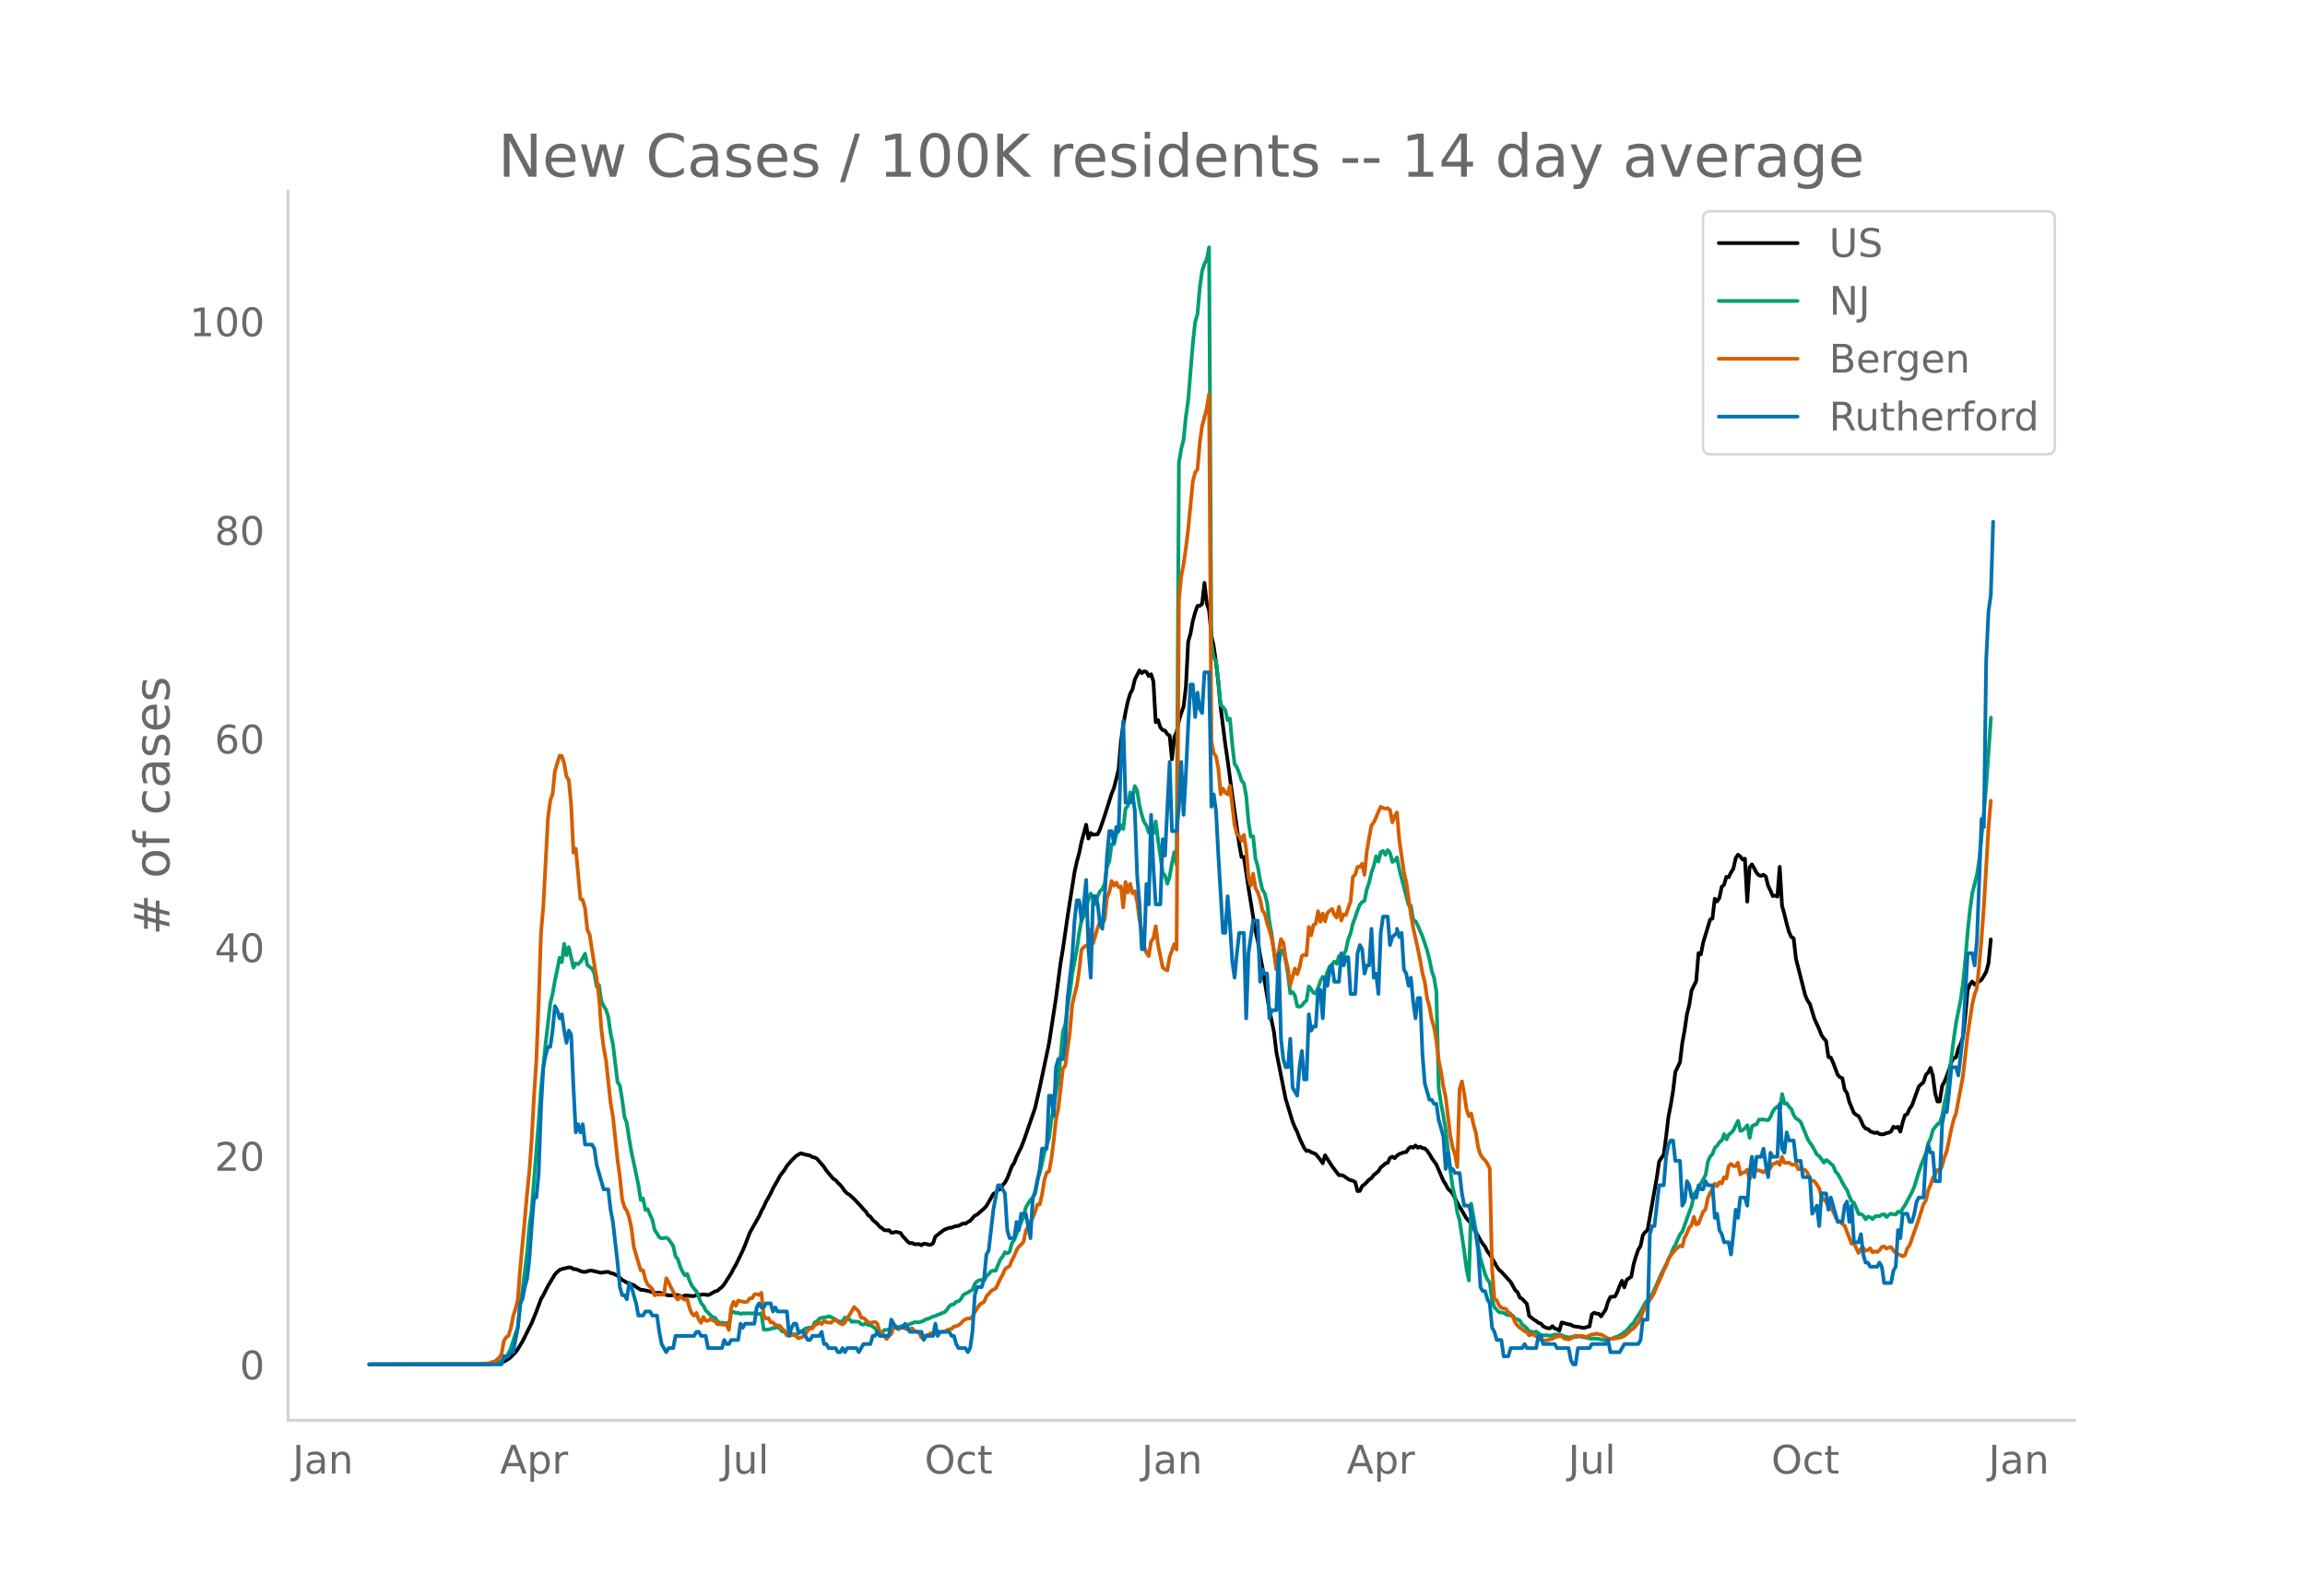 <svg height="864" viewBox="0 0 936 648" width="1248" xmlns="http://www.w3.org/2000/svg" xmlns:xlink="http://www.w3.org/1999/xlink"><defs><style>*{stroke-linecap:butt;stroke-linejoin:round}</style></defs><g id="figure_1"><path d="M0 648h936V0H0z" style="fill:#fff" id="patch_1"/><g id="axes_1"><path d="M117 576.72h725.4V77.76H117z" style="fill:none" id="patch_2"/><path clip-path="url(#p4fda236bf3)" d="m149.973 554.039 45.22-.064 5.652-.259 1.884-.209.942-.222.942-.366 1.884-1.1.942-.778 1.885-1.88.942-1.326 1.884-3.076 3.768-7.549 1.884-4.624 1.884-5.096.943-1.574 1.884-3.723 2.826-4.705.942-.982.942-.795.942-.396 2.826-.662.943.074.942.618.942.026.942.325.942.444.942.276.942.085 1.884-.55.942.038 3.769.862.942-.227 1.884-.173.942.5.942.167 1.884.887 1.884 1.718 1.884 1.105.942.217.943.499.942.313.942.713 1.884 1.193.942.012.942.252.942.133 2.826.847.942.026.942-.136 2.827.945.942.156.942.024.942-.149 1.884.01 1.884.664.942-.452.942-.023 1.885.213.942.008.942-.379 1.884-.15.942-.179 1.884.303.942-.378 1.884-1.116.942-.196.942-.877.943-.715.942-1.13 2.826-4.46.942-1.846.942-1.564 2.826-5.832.942-2.242 1.885-4.961 3.768-6.66.942-2.072.942-1.725.942-2.093 1.884-3.385.942-2.034 1.884-3.28.943-1.856 1.884-2.417.942-1.614 1.884-2.19 1.884-1.881 1.884-1.047 1.884.55 1.885.374.942.621.942.17.942.518 2.826 3.283.942 1.476 2.826 3.356.942.528.942 1.107.943.9.942 1.153.942 1.372.942.886.942.561 1.884 1.717 2.826 2.997.942 1.118.942.941.942 1.489.943.624.942 1.307 1.884 1.605.942 1.19.942.565.942.803.942.096.942-.075.942.974.942-.034.942-.283 1.885.47.942 1.405.942.945.942 1.105.942.696.942-.093.942.508 1.884-.03.942.446.942-.629.942.1.943.297.942.04.942-.586.942-2.746 2.826-2.195.942-.646 1.884-.696.942-.043.942-.413.942-.258.943-.102 1.884-.983.942.12.942-.688.942-.505 1.884-2.087.942-.404 2.826-2.498.942-.986 2.827-4.943.942-.459.942-1.182.942-.279.942-1.634.942-1.035.942-1.728 1.884-4.91.942-1.377.942-2.455 1.885-3.874.942-2.333 4.71-13.603 1.884-8.302 3.769-17.92 2.826-18.378 1.884-14.423.942-5.623 1.884-13.07 2.826-18.105.942-4.241.943-3.446.942-4.533 1.884-6.99.942 5.592.942-2.244.942.703 1.884-.188.942-2.083 1.884-5.45 2.827-8.98.942-2.296 1.884-7.466.942-11.268.942-6.884.942-5.174.942-4.434.942-3.063.942-1.745.942-4.024 1.885-3.669.942 1.088.942-.736.942.277.942 1.666.942-.742.942 2.924.942 16.555.942-.86.942 2.962.942 1.095.942.196.943 1.464.942.616.942 9.582.942-9.007.942-2.016.942-4.638.942-3.077.942-2.6.942-8.005.942-18.423.942-3.232.942-5.182.942-3.439.943-2.668.942-.035.942-.784.942-8.537.942 8.244.942 2.92.942 10.206.942 4.431.942 6.498.942 8.283.942 10.068 1.884 14.992.943 6.43 1.884 14.094 2.826 20.003.942 5.19.942-.066 1.884 12.63 2.826 17.504.943 3.908.942 5.863.942 5.001 2.826 17.176 1.884 9.142.942 7.982 3.769 18.998 1.884 6.206.942 3.09.942 2.257.942 1.916.942 2.559 1.884 3.99.942 1.187.942-.131.942.636 1.885.742 1.884 2.347.942 1.393.942-3.23 2.826 4.379 1.884 2.514.942 1.19.942-.043.942.287 1.885 1.337.942.467.942.2.942.54.942 3.67.942-.079.942-2.001.942-.62 1.884-1.98.942-.602.942-1.251 1.885-1.54.942-1.542.942-.735.942-.895.942-.242.942-2.017.942-.482.942.628.942-1.046.942-.653 1.884-.693.943-.11.942-1.39.942-.721.942.323.942-.9.942.945.942-.421.942.583.942.088.942.977.942 1.31.942 1.641 1.885 2.644 2.826 6.543.942 1.485.942 1.829.942.84.942 1.085 1.884 3.723 3.769 6.4 1.884 2.031 1.884 3.427 1.884 3.381.942 1.448.942 1.192.942 1.911.942 1.207 1.885 3.135.942 1.704.942 1.415.942.754 3.768 4.14 1.884 3.36.942.855.942 2.186.942.488 1.885 2.035.942 4.887 1.884 1.463.942.57.942.797.942.25.942 1.102.942.48.942.302.942.06.942-.886.943.986.942.226.942.671.942-3.383 2.826.79.942.13.942.612 2.826.411.942.249.943-.04.942-.355.942-.144.942-4.865.942-.714.942.331.942.105.942 1.038 1.884-2.812.942-3.184.942-1.879 1.885-.223.942-1.829.942-2.512.942-2.035.942 2.668.942-2.93.942-.78.942-.563.942-5.032.942-3.23.942-2.726.942-1.5.943-4.4.942-1.275.942-.764 3.768-21.27.942-6.495.942-1.59.942-1.279.942-7.097.942-8.131.942-4.845.943-5.667.942-7.863 1.884-3.942.942-7.892.942-5.095.942-6.51.942-3.726.942-5.966 1.884-3.784.942-11.369.942.555.943-4.819 2.826-9.34.942-.415.942-8.062.942 1.096.942-1.416.942-4.522.942-.785.942-3.268.942.153.942-1.927.943-1.47.942-4.277.942-1.47.942.75.942 1.23.942-.355.942 17.44.942-13.916.942-1.222.942 1.585.942 1.807.942 1.044.942.24.943-.429.942.696.942 3.762.942 1.918.942 2.262.942-.196.942.412.942-12.095.942 15.78.942 3.383.942 3.937.942 3.347.942 2.059.943.49.942 8.322 3.768 14.831.942 2.209.942 1.301 1.884 6.162 1.884 4.057.943 2.496.942 1.315.942 1.032.942 6.555.942.163.942 2.024 1.884 5.02.942.985.942.34.942 4.67.942 1.376.942 3.626 1.885 4.525.942.692.942.548.942 1.67.942 2.227.942 1.107.942.257.942.907 1.884.682.942-.234.942.621.943.164.942-.105.942-.412.942-.195.942-.46.942-1.926.942.41.942-.417.942 1.99.942-3.746.942-2.948.942-.436.942-2.218.943-1.248 1.884-5.227.942-2.57 1.884-1.698.942-2.99.942-.903.942-1.92.942 3.111.942 7.175.942 3.385.942-.032.943-6.24.942-1.734.942-2.304.942-2.623.942-3.097.942-1.574.942-.295.942-3.554.942-1.957.942-2.687.942-8.54.942-10.469.942-2.457.943-1.143.942 1.241 2.826-1.973 1.884-3.18.942-3.493.942-9.72h0" style="fill:none;stroke:#000;stroke-linecap:round;stroke-width:1.5" id="line2d_1"/><path clip-path="url(#p4fda236bf3)" d="m149.973 554.04 48.046-.099 2.826-.235 1.884-.579.942-.538.942-1.046.942-.542.942-1.498.942-1.963 1.885-5.968.942-2.449.942-8.407.942-6.568 1.884-15.373.942-10.806.942-6.704 2.826-36.01.942-12.907 1.885-18.592 1.884-16.314.942-3.801.942-5.492.942-4.306.942-4.895.942 1.758.942-7.426.942 4.609.942-3.243 1.885 8.281.942-1.703.942.272.942-.868.942-1.557.942-1.82.942 4.613.942.804.942.627.942 1.99.942 5.354.942-.688.943 6.47.942 2.084.942 1.451.942 2.91.942 6.744.942 4.282 1.884 15.534.942 1.321.942 5.778.942 7.044.942 2.51.942 6.371.943 5.42 1.884 8.792.942 4.575.942 6.07.942-.613.942 4.599.942-.304.942 2.29.942 1.948.942 4.245.942 1.352.942 1.618.943.43 1.884-.307.942.586 1.884 2.82.942 4.197.942 1.182.942 2.94.942 2.081.942 1.502.942-.586.942 2.654.943 2.061.942 1.27.942 1.07 1.884 4.763.942 1.1.942 1.91.942.856.942 1.035.942.838.942.198.942 1.42.942.747.943-.126.942.204.942-.068.942 1.335.942-5.75.942-.136.942.518.942-.113.942.45.942-.245.942.054 1.885-.078.942.16.942-.208 1.884.395.942-.32.942 6.564.942.102 1.884-.245.942-.456.942.006.942-.439.943.705.942 1.145.942.095.942 1.363.942.099.942-.09.942-.282.942-.037.942-.34 2.826-1.953.942-.306.943-.123.942.065.942-2.18.942-.362.942-1.199 1.884-.5h.942l.942-.45.942.334 1.884 1.042.942.65.943.134.942-.079.942-1.54 1.884.72.942 1.049.942-.164 1.884.14.942.933.942.239.942-.549.942.668.943.112.942.484.942.725.942 1.19.942.722.942-.242.942-.947.942-.126 1.884.04.942-.947.942-.541.942.695.943-.555.942-.365.942.085 1.884-.715 1.884-.736 1.884.03 1.884-.64.942-.65.943-.13 1.884-.947.942-.204.942-.508.942-.269.942-.477.942-.252.942-1.025.942-1.366.942-.767.942-.068.942-1.083.943-.153.942-.862.942-1.656.942-.59.942-.404.942-.692.942-.344.942-2.5.942-1.08.942-.389.942-.18.942.306.942-1.812.943-.787.942-1.216.942-.238.942.044 1.884-4.53.942-1.223.942-1.775.942.463.942-.613.942-3.56.942-1.288 1.885-4.79.942-2.49.942-1.972.942-3.972 1.884-3.055.942-.6.942-2.847.942-4.814.942-2.725.942-3.802.942-4.404 1.885-5.88.942-7.256.942-4.752.942-6.615.942-4.84 1.884-19.707.942-2.899.942-7.501.942-5.488.942-7.562 1.884-9.988.943-6.66.942-5.188.942-1.696 1.884-6.728.942-2.378.942 1.877.942 2.381.942-3.307.942-1.976.942-.848.942-2.082.943-6.939.942-2.231.942-7.024.942.061.942-4.091.942-1.376.942-2.204.942 1.516.942-8.305.942-1.073.942-5.478.942 2.18.942-4.762.943 1.833.942 6.019.942 3.86.942 2.912.942 1.335.942 2.974.942-1.179.942 1.418.942-4.804.942 7.634.942 6.248.942 6.997.942 1.052.943 3.349.942-2.865.942-5.467.942-4.497.942 5.127.942-163.242.942-5.658.942-3.553.942-9.453.942-6.68 1.884-22.953.942-8.833.943-3.165.942-10.764.942-6.8.942-2.943.942-1.662.942-4.994.942 160.919.942 5.576.942 1.407.942 8.281.942 9.61.942.896.942 1.274.943 4.067.942-.647.942 10.45.942 7.993.942 1.29.942 2.47.942 2.889.942 1.151.942 5.032.942 10.655.942 5.992.942-.095.942 8.986.943 3.202.942 5.39.942 4.084.942 1.498.942 3.714.942 7.678.942 5.167 1.884 14.274.942-1.646.942-6.125.942.045.943 4.026.942 5.56.942 7.838.942-.487.942 1.427.942 4.265.942.276.942-.467.942-1.288.942-.756.942-5.78.942 1.171.942 1.424.943.283.942-2.221.942-2.875.942-1.666.942 1.352.942-3.297.942-2.238.942-.814.942-1.182.942.913.942-3.134.942 1.09.942-1.458.943-2.116.942-4.357.942-2.364.942-4.043.942-2.446.942-2.875.942-2.306.942-1.094.942-.443.942-4.71.942-2.723.942-4.07.942-2.722.943-3.938.942 2.194.942-3.87.942-.467.942 1.581.942-1.918.942 1.09.942 3.717.942-.494.942-1.322.942 4.79 3.769 14.474.942.357.942 5.757.942.504.942 1.782 1.884 4.428 1.884 5.584.942 3.754.942 4.629.942 2.78.943 5.767.942 39.11.942 6.234.942 4.946.942 5.702 1.884 16.545.942 6.647.942 4.087.942 6.251.942 3.223 1.885 12.55.942 7.265.942 4.616.942-31.193 1.884 10.86.942 6.186.942 5.225 1.884 6.377.942 2.163.942 1.223.942 7.103.943 2.902 1.884 2 1.884.3.942.586.942.31 1.884.31.942 1.331.942.079.942.514.942 1.66.943.582.942.953.942 1.223.942.068.942.314.942-.361 1.884 1.38.942.177 1.884-.007.942.133.942-.116.943-.31.942-.034 1.884.238.942.511 1.884.45.942-.123.942-.286.942.238.942-.255.942.04 4.71.938.943-.15 1.884.17 1.884.45.942-.051 2.826-.62.943-.453.942-.232 1.884-1.056.942-.777.942-.627 1.884-2.299.942-.77.942-1.717 1.884-2.83 1.885-3.615L670 526.97l.942-1.468 1.884-4.136 1.884-4.285 1.884-3.632.942-2.23.942-1.81.943-2.452.942-1.489.942-2.31.942-1.951.942-1.159 1.884-5.358 1.884-5.117.942-4.707.942-1.179.942-1.451 2.827-5.147.942-5.43.942-2.109.942-.957.942-2.6.942-.776.942-1.455.942-.68.942-2.549.942 2.146.942-1.962.942-.695.943-1.046.942-2.064.942-1.771.942 4.104.942-.306.942-.9.942-1.113.942 5.12.942-4.718.942-.532.942-.245.942-1.908.942.01.943-.125.942.306.942.027.942-1.417.942-2.176.942-1.278.942-.664.942 1.117.942-6.169.942 3.907.942-.143.942 1.458.942.886.943 2.51.942 1.315.942.511.942.947 1.884 4.538.942 2.343.942 1.55.942 1.285 1.884 3.46.942.638 1.885 2.633.942-1.1.942.698 1.884 1.693.942 2.347.942.988.942 1.645.942 1.9.942 1.633.942 1.396.942 2.541.943 2.034.942.555 1.884 4.545.942.037.942.576.942 1.557.942-1.114.942.262.942.756.942-1.086.942-.184.942.078.943-.654.942-.123.942 1.094.942-.896.942-.474.942.31.942.031.942-1.189.942.484.942-1.754.942-1.39 1.884-3.499.943-1.785.942-2.214 1.884-6.21.942-2.712 1.884-4.656.942-4.006.942-1.942.942-3.502 1.884-2.3.942-.571.943-2.995.942-5.15.942-4.224 1.884-14.352.942-7.545.942-6.452 1.884-9.388.942-6.984.942-9.422.942-11.306.942-8.877.943-6.721 1.884-7.44.942-6.135 1.884-19.4.942-11.003 1.884-27.099h0" style="fill:none;stroke:#009e73;stroke-linecap:round;stroke-width:1.5" id="line2d_2"/><path clip-path="url(#p4fda236bf3)" d="m149.973 554.04 43.335-.097 2.827-.13 2.826-.325.942-.454.942-.033.942-.94.942-.747.942-1.558.942-5.29.942-1.429.942-.649.942-3.051.943-4.9.942-2.922.942-3.7.942-12.496 1.884-19.929.942-10.71.942-9.218.942-13.113.942-17.397.942-14.313.942-23.434.942-28.367.943-10.776 1.884-35.767.942-7.238.942-2.662.942-9.282 1.884-6.232.942.162.942 3.019.942 5.29.942 1.428.943 10.16.942 19.279.942-1.59 1.884 20.415.942.357.942 3.44.942 8.796.942 1.915.942 6.329 1.884 11.555.942 7.367.943 12.886.942 7.595.942 5.063 1.884 17.527.942 5.42 1.884 17.656.942 6.946.942 9.088.942 3.31.942 1.299.942 2.726.943 4.415.942 7.594 1.884 6.427.942 3.116.942-.033.942 3.733.942 2.077.942.779.942.974.942 2.596.942-.357 1.885.098.942-.033.942-6.653.942 1.622.942 2.045.942 1.753.942 2.207.942 1.038.942-1.525.942 1.071.942.487.942-.454.942 3.765.943 2.304.942.876.942-1.103.942 2.694.942 1.33.942-2.401.942 1.558h.942l.942-.714.942.519.942.357.942 1.2h.942l.943.195.942-.032.942.097.942 2.143.942-9.12.942-2.37.942 1.655.942-2.142.942.292 1.884.325.942-.195.943-1.298.942-.033.942-1.59.942-.098.942.357.942-.908.942 9.185.942 1.33.942-.291.942 1.785.942.032.942 1.039 1.885.324.942 1.364.942.551.942 2.013.942-.78.942.098 1.884.974.942.876 1.884-.65.942-1.103.942-1.46.943-.844.942.065.942-1.428.942-.292.942-.844.942.746.942-1.266.942.52 1.884.26.942-.877.942-.292 1.885 1.46.942.325.942-.649.942-1.883.942-1.298 1.884-3.213 1.884 1.85.942 2.467.942.13.942.746.942 1.071.943.162 1.884-.357.942.747.942 3.18.942.52 1.884 2.5.942-1.267.942-.844.942-2.564.942-.227.942 1.006.943-.746.942-.065.942.487.942.324.942-.13.942-.357.942 1.169.942.195.942.454.942 1.98.942-.162.942-.78.943-.13.942-.746.942.325.942-.033.942-.843.942.13.942-.195.942.13.942-.715.942-.389.942-.13.942-.974.942-.13.943-.389.942-.714.942-1.071.942-.617.942-.357.942.033.942-.812.942-1.785 1.884-2.888.942-.747.942-.487.942-2.207 1.885-2.207.942-.65.942-.356.942-1.85.942-2.175.942-1.525.942-2.337.942-.747.942-.486.942-2.37.942-1.72.942-2.37.943-1.46.942-.876.942-1.071.942-4.35 1.884-3.96.942-1.427.942-2.435.942-3.018.942.032.942-4.057.942-5.94.942-2.953.943-.487.942-4.998.942-7.206.942-8.795.942-4.642 1.884-16.098.942-1.136 1.884-13.795.942-10.938.942-4.154.942-3.538.943-6.296.942-8.374.942-1.136.942-.584.942-.26.942-6.362.942 5.745 1.884-6.491.942-2.11.942.747.942-1.883.943-8.893.942-2.24.942-4.511.942 1.947.942-1.266.942 1.818.942-.26.942 8.504.942-10.354.942 4.285.942-3.506.942 3.863.942-.844.943 4.317.942 7.173 1.884 10.873.942 2.694.942 1.233.942-5.972.942-1.169.942-4.966.942 7.498 1.884 9.218.942.811.943.422.942-5.485 1.884-5.193.942 2.207.942-141.902.942-9.607.942-4.9.942-6.525.942-7.79 1.884-19.311.942-3.7.943-1.233.942-10.744.942-6.88 1.884-7.109.942-5.842.942 140.928.942 4.836.942 1.33.942 4.934.942 10.419.942-2.24.942 1.59.943.747.942-3.505 1.884 15.936.942 3.7.942.714.942 2.045.942-2.434.942 5.874.942 11.393.942 3.278.942-4.804.942 5.81.943 1.72.942 2.857.942 4.576.942 1.233.942 3.798.942 2.888.942 3.408.942 5.258.942 6.784.942-6.719.942-5.03.942 1.395.943 6.427.942 4.251.942 6.524 1.884-6.653.942 2.272.942-2.727.942-4.674.942-.486.942.26.942-11.555.942 3.408.942-4.187.943-.52.942-5.095.942 4.316.942-3.375.942 3.18.942-3.375.942-.909.942-.746.942 2.337.942 1.168.942-4.414.942 5.583.942-2.5.943.293.942-2.922.942-2.531.942-9.997.942-.974.942-3.148.942.065.942-1.33.942 4.51.942-9.444.942-5.68.942-4.934.942-1.265.943-1.948.942-2.37.942-2.012.942.52.942.292.942-.227.942.714.942 5.03.942-2.466.942-1.526.942 11.133 1.884 13.113.943 3.992 1.884 13.145.942 5.453 1.884 8.503.942 4.642.942 5.323.942 3.57.942 6.653.942 3.344.942 5.225.942 3.116.943 5.583.942 7.854.942 4.706.942 5.94.942 4.317 1.884 15.611.942 4.772.942 2.856.942 5.096.942-31.581.942-3.148.943 5.063.942 6.2.942 2.888.942-1.071.942 4.414.942 3.278.942 5.972.942 2.954.942 1.363.942.941.942 1.428.942 2.013.942 40.7.943 12.27.942.486.942 1.98.942 1.039 1.884.486.942 1.461.942.422.942 1.363.942 2.305.942 1.2.942.877.942.616.943.78.942.389.942 1.298.942-.422.942.227.942.455.942.941.942.617.942.26 1.884-.13.942-.422.942-.098.943-.681 1.884-.39h.942l.942.877 1.884.421.942-.389 1.884-1.136.942.227.942-.162.942.065.943.26.942.064.942-.551.942-.422.942-.033.942-.324.942.357.942.032 2.826 1.623 1.884.195.943-.292.942-.033 1.884-.454.942-.455.942-.714 1.884-1.72.942-.682 1.884-2.142.942-1.882.943-2.532.942-2.11.942-1.07.942-1.883.942-1.233.942-1.72.942-2.467 1.884-4.09.942-2.337.942-1.785.942-2.629.942-1.655 1.885-2.337 1.884-1.623.942.325.942-3.603.942-1.753.942-2.37.942-.94.942-3.408.942 3.115.942-.324 1.885-4.869.942-.843.942-4.577.942-2.175.942-1.59.942-2.175.942.974.942-1.59.942.52.942-2.533.942.487.942-4.998.942-.941.943.909.942.032.942-1.396.942 4.739.942-.682.942-.227.942-.973.942 3.992.942-2.564.942-.714.942-.422.942-.065.942.324.943.52.942-1.007.942-.097.942-.714.942-1.59.942-.195.942-.65.942 1.202.942-3.278.942 2.401.942.065.942-.097.942.681.943.26.942-.552.942 2.272.942-.097 1.884.422.942 1.2.942 2.435.942.714.942.227 1.884 2.76.943 3.375.942 1.395.942.682.942 2.272.942.39.942 1.233.942 2.24.942 1.72.942.162.942 1.136.942.714 2.827 7.335.942-.26 1.884 3.96.942-1.72.942-.39.942 1.234.942-.292.942-.747.942 1.655.942-.389.942.26.942-.714.943-1.299.942-.292.942.941.942-.486.942-.13.942 1.298.942 1.104 2.826 1.265.942-.39.942-2.758.942-1.266 2.827-8.081.942-2.694 1.884-5.972.942-1.364.942-4.122.942-2.272.942-2.758 1.884-3.311.942.065.943-1.623.942-3.538.942-2.499 1.884-9.088.942-3.765.942-2.532 2.826-15.124 1.884-16.748 1.885-12.366.942-4.025.942-2.596.942-9.316.942-10.84.942-12.82 1.884-32.003.942-11.133h0" style="fill:none;stroke:#d55e00;stroke-linecap:round;stroke-width:1.5" id="line2d_3"/><path clip-path="url(#p4fda236bf3)" d="M149.973 554.04h53.698l.942-3.306h1.884l.942-1.653h.943l1.884-9.919.942-9.918.942-1.653.942-4.96.942-3.306.942-8.265.942-13.225.942-11.571h.942l.942-9.919.942-26.45.943-16.53.942-4.96.942-3.305h.942l.942-6.613.942-9.918.942 1.653.942 3.306.942-1.653.942 6.612.942 4.96.942-4.96.943 1.653.942 21.49.942 18.184.942-3.306.942 3.306.942-3.306.942 8.266h2.826l.942 1.653.942 6.612 2.827 9.918h1.884l.942 8.266.942 4.96 1.884 16.53.942 9.918.942 3.307h.942l.942 1.653.942-6.613.943 1.653 1.884 6.613.942 4.959h1.884l.942-1.653h1.884l.942 1.653h1.884l.942 6.612.943 4.96 1.884 3.306.942-1.653h1.884l.942-4.96h7.537l.942-1.653h.942l.942 1.653h1.884l.942 4.96h5.653l.942-3.306.942 1.653h.942l.942-1.653h2.826l.942-6.613.942 1.653.942-1.653h3.769l.942-6.612.942-1.653.942 1.653h.942l.942-1.653h1.884l.942 3.306.942-1.653.942 1.653h3.769l.942 9.918.942-3.306.942-1.653h.942l.942 3.306h1.884l1.884 3.307h.943l.942-1.654h2.826l.942-1.653.942 4.96h.942l.942 1.653h2.826l.942 1.653h.943l.942-1.653.942 1.653.942-1.653h3.768l.942 1.653 1.884-3.306h2.827l.942-3.307h.942l.942-1.653.942 1.653h3.768l.942-6.612 1.884 3.306h2.827l.942-1.653 1.884 3.306h4.71l.942 3.307.942-1.654h2.827l.942-4.959.942 4.96.942-1.654h3.768l.942 1.653h.942l.942 3.307.943 1.653h2.826l.942 1.653.942-1.653.942-6.613.942-14.877.942-3.307h1.884l.942-3.306.942-9.918.943-1.653 1.884-16.531 1.884-9.919h.942l1.884 3.307.942 14.877.942 3.306h1.884l.942-6.612.943 3.306.942-6.612h1.884l1.884 9.918.942-16.53.942-1.653 1.884-9.919.942-8.265h1.884l.943-21.49h.942l.942 8.265.942-19.837.942-3.306h1.884l.942-6.612.942-18.184 1.884-16.531.942-14.878.942-8.265h.943l.942 8.265.942-6.612.942-9.919.942 28.103.942 11.571.942-33.061h.942l.942 3.306.942 8.265.942 1.653.942-13.224.943-16.531.942-9.919h.942l.942 4.96.942-6.613.942 1.653.942-29.755.942-14.878.942 33.062h1.884l.942-3.306.942 6.612.943 26.45.942 11.57.942 18.185h.942l.942-26.45.942 8.266.942-36.368.942 21.49.942 14.878h1.884l.942-26.45.942 6.613 1.885-38.021.942 28.102h1.884l.942-9.918.942-18.184.942 21.49.942-16.53.942-19.838.942-16.53h.942l.942 13.224.943-9.918.942 6.612.942 1.653.942-16.53h1.884l.942 54.55.942-4.958.942 6.612.942 18.184 1.884 31.408h.942l.943-14.877.942 11.571.942 14.878.942 6.612.942-9.918.942-8.266h1.884l.942 34.715.942-26.45 1.884-13.224h1.885l.942 24.796.942-4.959.942 1.653h.942l.942 18.184.942-3.306h1.884l.942-23.143.942 34.714.942 8.266.943 3.306h.942l.942-11.572.942 19.837 1.884 3.307.942-11.572.942-6.612.942 11.571h.942l.942-26.449.942 6.612.942-1.653h.943l.942-14.877h.942l.942 11.571.942-16.53.942 3.305.942-6.612.942-1.653.942 6.612h1.884l.942-11.571.942 4.959.943-3.306h.942l.942 14.878h1.884l.942-16.531.942-3.306.942 1.653.942 9.918.942-3.306h.942l.942-14.878.942 19.837.943-1.653.942 8.266.942-24.797.942-6.612h1.884l.942 11.572.942-3.307 1.884-1.653v-1.653l.942 3.306.942-1.653.942 14.878.943 1.653.942 4.96.942-3.307.942 9.919.942 6.612.942-8.265h.942l.942 23.143.942 11.571 1.884 6.613h.942l.942 1.653h.943l.942 6.612 1.884 6.612.942 13.225.942-6.612.942 6.612h.942l.942 1.653h1.884l.942 8.266.943 4.959h1.884l.942 3.306.942 4.96.942 3.305.942 6.613.942 14.877.942 1.654h.942l.942 3.306.942 1.653.942 9.918.943 1.653.942 3.307h1.884l.942 6.612h1.884l.942-3.306h4.71l.943-1.653.942 1.653h3.768l.942-4.96h.942l.942 3.307h4.71l.943 1.653h4.71l.942 4.959.942 1.653h.942l.942-6.612h4.71l.943-1.653h5.652l.942-1.653.942 4.959h3.769l1.884-3.306h5.652l.942-1.653.943-8.266h1.884l.942-34.715.942-3.306h.942l1.884-16.53h1.884l.942-11.572.942-4.96.942-1.652h.943l.942 8.265h1.884l.942 18.184.942-1.653.942-8.266.942 1.653.942 4.96h1.884l.942-4.96.942 1.653h.943l.942-3.306.942 1.653h1.884l.942 13.225.942-1.653.942 6.612.942 1.653.942 3.307h1.884l.942 4.959.943-8.266.942-9.918.942 3.306.942-8.265h1.884l.942 3.306.942-13.225.942-6.612.942 8.265.942-8.265h1.884l.943-3.306.942 6.612.942 4.96.942-9.92.942 1.654h1.884l.942-21.49.942 18.184.942 1.653.942-8.266.942 3.307h1.885l.942 8.265h1.884l.942 6.612h2.826l.942 14.878 1.884-3.306.942 8.265.943-13.224h1.884l.942 6.612.942-4.96 2.826 9.92h1.884l.942-6.613.942-1.653.942 8.265.943-6.612.942 14.878h1.884l.942-3.307.942 8.266.942 3.306h.942l.942 1.653h2.826l.942-1.653.943 1.653.942 6.612h2.826l.942-4.959.942-1.653.942-14.878.942 3.306.942-9.918h1.884l.942 3.306h.943l.942-3.306.942-4.96.942-1.652h1.884l.942-16.531.942-4.96.942 3.307h.942l.942 11.571h1.884l.943-23.143.942-4.96h.942l.942-8.264.942-9.919h1.884l.942 3.306 1.884-16.53 1.884-33.062h1.885l.942 4.959.942-9.918 1.884-49.593.942 3.306.942-67.776.942-19.837.942-6.612.942-29.756h0" style="fill:none;stroke:#0072b2;stroke-linecap:round;stroke-width:1.5" id="line2d_4"/><path d="M117 576.72V77.76" style="fill:none;stroke:#d3d3d3;stroke-linecap:square;stroke-linejoin:miter;stroke-width:1.25" id="patch_3"/><path d="M117 576.72h725.4" style="fill:none;stroke:#d3d3d3;stroke-linecap:square;stroke-linejoin:miter;stroke-width:1.25" id="patch_4"/><g id="matplotlib.axis_1"><g id="xtick_1"><g style="fill:#696969" transform="matrix(.16 0 0 -.16 118.799 598.378)" id="text_1"><defs><path d="M9.813 72.906h9.859V5.078q0-13.187-5-19.14-5-5.954-16.094-5.954h-3.75v8.297h3.078q6.531 0 9.219 3.672Q9.813-4.39 9.813 5.078z" id="DejaVuSans-74"/><path d="M34.281 27.484q-10.89 0-15.093-2.484-4.204-2.484-4.204-8.5 0-4.781 3.157-7.594 3.156-2.797 8.562-2.797 7.485 0 12 5.297 4.516 5.297 4.516 14.078v2zm17.922 3.72V0H43.22v8.297Q40.14 3.328 35.547.953q-4.594-2.375-11.234-2.375-8.391 0-13.36 4.719Q6 8.016 6 15.922q0 9.219 6.172 13.906 6.187 4.688 18.437 4.688h12.61v.89q0 6.203-4.078 9.594-4.078 3.39-11.453 3.39-4.688 0-9.141-1.124-4.438-1.125-8.531-3.375v8.312q4.921 1.906 9.562 2.844 4.64.953 9.031.953 11.875 0 17.735-6.156 5.86-6.14 5.86-18.64z" id="DejaVuSans-97"/><path d="M54.89 33.016V0h-8.984v32.719q0 7.765-3.031 11.61-3.031 3.858-9.078 3.858-7.281 0-11.484-4.64-4.204-4.625-4.204-12.64V0H9.08v54.688h9.03v-8.5q3.235 4.937 7.594 7.374Q30.078 56 35.797 56q9.422 0 14.25-5.828 4.844-5.828 4.844-17.156z" id="DejaVuSans-110"/></defs><use xlink:href="#DejaVuSans-74"/><use x="29.492" xlink:href="#DejaVuSans-97"/><use x="90.771" xlink:href="#DejaVuSans-110"/></g></g><g id="xtick_2"><g style="fill:#696969" transform="matrix(.16 0 0 -.16 203.02 598.378)" id="text_2"><defs><path d="M34.188 63.188 20.797 26.906h26.812zm-5.579 9.718h11.188L67.578 0h-10.25l-6.64 18.703h-32.86L11.188 0H.78z" id="DejaVuSans-65"/><path d="M18.11 8.203v-29H9.077v75.484h9.031v-8.296q2.844 4.875 7.157 7.234Q29.594 56 35.594 56q9.968 0 16.187-7.906 6.235-7.907 6.235-20.797T51.78 6.484q-6.218-7.906-16.187-7.906-6 0-10.328 2.375-4.313 2.375-7.157 7.25zm30.578 19.094q0 9.906-4.079 15.547-4.078 5.64-11.203 5.64-7.14 0-11.218-5.64-4.079-5.64-4.079-15.547 0-9.906 4.078-15.547 4.079-5.64 11.22-5.64 7.124 0 11.202 5.64t4.078 15.547z" id="DejaVuSans-112"/><path d="M41.11 46.297q-1.516.875-3.297 1.281Q36.03 48 33.89 48q-7.625 0-11.703-4.953-4.079-4.953-4.079-14.234V0H9.08v54.688h9.03v-8.5q2.844 4.984 7.375 7.39Q30.031 56 36.531 56q.922 0 2.047-.125 1.125-.11 2.484-.36z" id="DejaVuSans-114"/></defs><use xlink:href="#DejaVuSans-65"/><use x="68.408" xlink:href="#DejaVuSans-112"/><use x="131.885" xlink:href="#DejaVuSans-114"/></g></g><g id="xtick_3"><g style="fill:#696969" transform="matrix(.16 0 0 -.16 292.937 598.378)" id="text_3"><defs><path d="M8.5 21.578v33.11h8.984V21.922q0-7.766 3.016-11.656 3.031-3.875 9.094-3.875 7.265 0 11.484 4.64 4.234 4.64 4.234 12.656v31h8.985V0h-8.984v8.406Q42.047 3.422 37.718 1q-4.313-2.422-10.032-2.422-9.421 0-14.312 5.86Q8.5 10.296 8.5 21.578zM31.11 56z" id="DejaVuSans-117"/><path d="M9.422 75.984h8.984V0H9.422z" id="DejaVuSans-108"/></defs><use xlink:href="#DejaVuSans-74"/><use x="29.492" xlink:href="#DejaVuSans-117"/><use x="92.871" xlink:href="#DejaVuSans-108"/></g></g><g id="xtick_4"><g style="fill:#696969" transform="matrix(.16 0 0 -.16 375.428 598.378)" id="text_4"><defs><path d="M39.406 66.219q-10.75 0-17.078-8.016-6.312-8-6.312-21.828 0-13.766 6.312-21.781 6.328-8 17.078-8 10.735 0 17.016 8 6.281 8.015 6.281 21.781 0 13.828-6.281 21.828-6.281 8.016-17.016 8.016zm0 8q15.328 0 24.5-10.281 9.188-10.282 9.188-27.563 0-17.234-9.188-27.516-9.172-10.28-24.5-10.28-15.375 0-24.593 10.25-9.204 10.265-9.204 27.546t9.204 27.563q9.218 10.28 24.593 10.28z" id="DejaVuSans-79"/><path d="M48.781 52.594v-8.407q-3.812 2.11-7.64 3.157-3.828 1.047-7.735 1.047-8.75 0-13.593-5.547-4.829-5.532-4.829-15.547 0-10.016 4.829-15.563 4.843-5.53 13.593-5.53 3.907 0 7.735 1.046 3.828 1.047 7.64 3.156V2.094Q45.016.344 40.984-.531q-4.015-.89-8.562-.89-12.36 0-19.64 7.765-7.266 7.765-7.266 20.953 0 13.375 7.343 21.031Q20.22 56 33.016 56q4.14 0 8.093-.86 3.953-.843 7.672-2.546z" id="DejaVuSans-99"/><path d="M18.313 70.219V54.688h18.5v-6.985h-18.5V18.016q0-6.688 1.828-8.594 1.828-1.906 7.453-1.906h9.218V0h-9.218q-10.407 0-14.36 3.875-3.953 3.89-3.953 14.14v29.688H2.687v6.984h6.594V70.22z" id="DejaVuSans-116"/></defs><use xlink:href="#DejaVuSans-79"/><use x="78.711" xlink:href="#DejaVuSans-99"/><use x="133.691" xlink:href="#DejaVuSans-116"/></g></g><g id="xtick_5"><g style="fill:#696969" transform="matrix(.16 0 0 -.16 463.6 598.378)" id="text_5"><use xlink:href="#DejaVuSans-74"/><use x="29.492" xlink:href="#DejaVuSans-97"/><use x="90.771" xlink:href="#DejaVuSans-110"/></g></g><g id="xtick_6"><g style="fill:#696969" transform="matrix(.16 0 0 -.16 546.879 598.378)" id="text_6"><use xlink:href="#DejaVuSans-65"/><use x="68.408" xlink:href="#DejaVuSans-112"/><use x="131.885" xlink:href="#DejaVuSans-114"/></g></g><g id="xtick_7"><g style="fill:#696969" transform="matrix(.16 0 0 -.16 636.795 598.378)" id="text_7"><use xlink:href="#DejaVuSans-74"/><use x="29.492" xlink:href="#DejaVuSans-117"/><use x="92.871" xlink:href="#DejaVuSans-108"/></g></g><g id="xtick_8"><g style="fill:#696969" transform="matrix(.16 0 0 -.16 719.286 598.378)" id="text_8"><use xlink:href="#DejaVuSans-79"/><use x="78.711" xlink:href="#DejaVuSans-99"/><use x="133.691" xlink:href="#DejaVuSans-116"/></g></g><g id="xtick_9"><g style="fill:#696969" transform="matrix(.16 0 0 -.16 807.458 598.378)" id="text_9"><use xlink:href="#DejaVuSans-74"/><use x="29.492" xlink:href="#DejaVuSans-97"/><use x="90.771" xlink:href="#DejaVuSans-110"/></g></g></g><g id="matplotlib.axis_2"><g id="ytick_1"><g style="fill:#696969" transform="matrix(.16 0 0 -.16 97.32 560.119)" id="text_10"><defs><path d="M31.781 66.406q-7.61 0-11.453-7.5Q16.5 51.422 16.5 36.375q0-14.984 3.828-22.484 3.844-7.5 11.453-7.5 7.672 0 11.5 7.5 3.844 7.5 3.844 22.484 0 15.047-3.844 22.531-3.828 7.5-11.5 7.5zm0 7.813q12.266 0 18.735-9.703 6.468-9.688 6.468-28.141 0-18.406-6.468-28.11-6.47-9.687-18.735-9.687-12.25 0-18.718 9.688-6.47 9.703-6.47 28.109 0 18.453 6.47 28.14Q19.53 74.22 31.78 74.22z" id="DejaVuSans-48"/></defs><use xlink:href="#DejaVuSans-48"/></g></g><g id="ytick_2"><g style="fill:#696969" transform="matrix(.16 0 0 -.16 87.14 475.401)" id="text_11"><defs><path d="M19.188 8.297h34.421V0H7.33v8.297q5.609 5.812 15.296 15.594 9.703 9.797 12.188 12.64 4.734 5.313 6.609 9 1.89 3.688 1.89 7.25 0 5.813-4.078 9.469-4.078 3.672-10.625 3.672-4.64 0-9.797-1.61-5.14-1.609-11-4.89v9.969Q13.767 71.78 18.938 73q5.188 1.219 9.485 1.219 11.328 0 18.062-5.672 6.735-5.656 6.735-15.125 0-4.5-1.688-8.531-1.672-4.016-6.125-9.485-1.218-1.422-7.765-8.187-6.532-6.766-18.453-18.922z" id="DejaVuSans-50"/></defs><use xlink:href="#DejaVuSans-50"/><use x="63.623" xlink:href="#DejaVuSans-48"/></g></g><g id="ytick_3"><g style="fill:#696969" transform="matrix(.16 0 0 -.16 87.14 390.683)" id="text_12"><defs><path d="M37.797 64.313 12.89 25.39h24.906zm-2.594 8.593H47.61V25.391h10.407v-8.203H47.609V0h-9.812v17.188H4.89v9.515z" id="DejaVuSans-52"/></defs><use xlink:href="#DejaVuSans-52"/><use x="63.623" xlink:href="#DejaVuSans-48"/></g></g><g id="ytick_4"><g style="fill:#696969" transform="matrix(.16 0 0 -.16 87.14 305.965)" id="text_13"><defs><path d="M33.016 40.375q-6.641 0-10.532-4.547-3.875-4.531-3.875-12.437 0-7.86 3.875-12.438 3.891-4.562 10.532-4.562 6.64 0 10.515 4.562 3.875 4.578 3.875 12.438 0 7.906-3.875 12.437-3.875 4.547-10.515 4.547zm19.578 30.922v-8.984q-3.719 1.75-7.5 2.671-3.782.938-7.5.938-9.766 0-14.922-6.594-5.14-6.594-5.875-19.922 2.875 4.25 7.219 6.516 4.359 2.266 9.578 2.266 10.984 0 17.36-6.672 6.374-6.657 6.374-18.125 0-11.235-6.64-18.032-6.641-6.78-17.672-6.78-12.657 0-19.344 9.687-6.688 9.703-6.688 28.109 0 17.281 8.204 27.563 8.203 10.28 22.015 10.28 3.719 0 7.5-.734t7.89-2.187z" id="DejaVuSans-54"/></defs><use xlink:href="#DejaVuSans-54"/><use x="63.623" xlink:href="#DejaVuSans-48"/></g></g><g id="ytick_5"><g style="fill:#696969" transform="matrix(.16 0 0 -.16 87.14 221.248)" id="text_14"><defs><path d="M31.781 34.625q-7.031 0-11.062-3.766-4.016-3.765-4.016-10.343 0-6.594 4.016-10.36Q24.75 6.391 31.78 6.391q7.032 0 11.078 3.78 4.063 3.798 4.063 10.345 0 6.578-4.031 10.343-4.016 3.766-11.11 3.766zm-9.86 4.188q-6.343 1.562-9.89 5.906Q8.5 49.079 8.5 55.329q0 8.733 6.219 13.812 6.234 5.078 17.062 5.078 10.89 0 17.094-5.078 6.203-5.079 6.203-13.813 0-6.25-3.547-10.61-3.531-4.343-9.828-5.906 7.125-1.656 11.094-6.5 3.984-4.828 3.984-11.796 0-10.61-6.468-16.282-6.47-5.656-18.532-5.656-12.047 0-18.531 5.656-6.469 5.672-6.469 16.282 0 6.968 4 11.797 4.016 4.843 11.14 6.5zM18.314 54.39q0-5.657 3.53-8.828 3.548-3.172 9.938-3.172 6.36 0 9.938 3.172 3.593 3.171 3.593 8.828 0 5.672-3.593 8.843-3.578 3.172-9.938 3.172-6.39 0-9.937-3.172-3.532-3.172-3.532-8.843z" id="DejaVuSans-56"/></defs><use xlink:href="#DejaVuSans-56"/><use x="63.623" xlink:href="#DejaVuSans-48"/></g></g><g id="ytick_6"><g style="fill:#696969" transform="matrix(.16 0 0 -.16 76.96 136.53)" id="text_15"><defs><path d="M12.406 8.297h16.11v55.625l-17.532-3.516v8.985l17.438 3.515h9.86V8.296H54.39V0H12.406z" id="DejaVuSans-49"/></defs><use xlink:href="#DejaVuSans-49"/><use x="63.623" xlink:href="#DejaVuSans-48"/><use x="127.246" xlink:href="#DejaVuSans-48"/></g></g><g style="fill:#696969" transform="matrix(0 -.2 -.2 0 68.8 379.813)" id="text_16"><defs><path d="M51.125 44H36.922l-4.11-16.313h14.313zm-7.328 27.781-5.078-20.265h14.265L58.11 71.78h7.813L60.89 51.516h15.234V44h-17.14l-4-16.313h15.53V20.22H53.079L48 0h-7.813l5.032 20.219H30.906L25.875 0h-7.86l5.079 20.219H7.719v7.468h17.187L29 44H13.281v7.516h17.625l4.985 20.265z" id="DejaVuSans-35"/><path d="M30.61 48.39q-7.22 0-11.422-5.64-4.204-5.64-4.204-15.453 0-9.813 4.172-15.453 4.188-5.64 11.453-5.64 7.188 0 11.375 5.655 4.203 5.672 4.203 15.438 0 9.719-4.203 15.406-4.187 5.688-11.375 5.688zm0 7.61q11.718 0 18.406-7.625 6.703-7.61 6.703-21.078 0-13.422-6.703-21.078-6.688-7.64-18.407-7.64-11.765 0-18.437 7.64-6.656 7.656-6.656 21.078 0 13.469 6.656 21.078Q18.844 56 30.609 56z" id="DejaVuSans-111"/><path d="M37.11 75.984V68.5h-8.594q-4.828 0-6.72-1.953-1.874-1.953-1.874-7.031v-4.828h14.797v-6.985H19.922V0H10.89v47.703H2.297v6.984h8.594V58.5q0 9.125 4.25 13.297 4.25 4.187 13.468 4.187z" id="DejaVuSans-102"/><path d="M44.281 53.078v-8.5q-3.797 1.953-7.906 2.922-4.094.984-8.5.984-6.688 0-10.031-2.047-3.344-2.046-3.344-6.156 0-3.125 2.39-4.906 2.391-1.781 9.626-3.39l3.078-.688q9.562-2.047 13.593-5.781 4.032-3.735 4.032-10.422 0-7.625-6.032-12.078-6.03-4.438-16.578-4.438-4.39 0-9.156.86Q10.688.296 5.422 2v9.281q4.984-2.594 9.812-3.89 4.829-1.282 9.579-1.282 6.343 0 9.75 2.172 3.421 2.172 3.421 6.125 0 3.656-2.468 5.61-2.453 1.953-10.813 3.765l-3.125.735q-8.344 1.75-12.062 5.39-3.704 3.64-3.704 9.985 0 7.718 5.47 11.906Q16.75 56 26.811 56q4.97 0 9.36-.734 4.406-.72 8.11-2.188z" id="DejaVuSans-115"/><path d="M56.203 29.594v-4.39H14.891q.593-9.282 5.593-14.142 5-4.859 13.938-4.859 5.172 0 10.031 1.266 4.86 1.265 9.656 3.812v-8.5Q49.266.734 44.187-.344 39.11-1.422 33.892-1.422q-13.094 0-20.735 7.61-7.64 7.625-7.64 20.625 0 13.421 7.25 21.296Q20.016 56 32.328 56q11.031 0 17.453-7.11 6.422-7.093 6.422-19.296zm-8.984 2.64q-.094 7.36-4.125 11.75-4.032 4.407-10.672 4.407-7.516 0-12.031-4.25-4.516-4.25-5.203-11.97z" id="DejaVuSans-101"/></defs><use xlink:href="#DejaVuSans-35"/><use x="83.789" xlink:href="#DejaVuSans-32"/><use x="115.576" xlink:href="#DejaVuSans-111"/><use x="176.758" xlink:href="#DejaVuSans-102"/><use x="211.963" xlink:href="#DejaVuSans-32"/><use x="243.75" xlink:href="#DejaVuSans-99"/><use x="298.73" xlink:href="#DejaVuSans-97"/><use x="360.01" xlink:href="#DejaVuSans-115"/><use x="412.109" xlink:href="#DejaVuSans-101"/><use x="473.633" xlink:href="#DejaVuSans-115"/></g></g><g style="fill:#696969" transform="matrix(.24 0 0 -.24 202.252 71.76)" id="text_17"><defs><path d="M9.813 72.906h13.28l32.329-60.984v60.984h9.562V0h-13.28L19.39 60.984V0H9.813z" id="DejaVuSans-78"/><path d="M4.203 54.688h8.985l11.234-42.672 11.172 42.672h10.593l11.235-42.672 11.187 42.672h8.985L63.28 0H52.688L40.922 44.828 29.109 0H18.5z" id="DejaVuSans-119"/><path d="M64.406 67.281v-10.39q-4.984 4.64-10.625 6.922-5.64 2.296-11.984 2.296-12.5 0-19.14-7.64-6.641-7.64-6.641-22.094 0-14.406 6.64-22.047 6.64-7.64 19.14-7.64 6.345 0 11.985 2.296 5.64 2.297 10.625 6.938V5.609Q59.234 2.094 53.437.33q-5.78-1.75-12.218-1.75-16.563 0-26.094 10.124-9.516 10.14-9.516 27.672 0 17.578 9.516 27.703 9.531 10.14 26.094 10.14 6.531 0 12.312-1.734 5.797-1.734 10.875-5.203z" id="DejaVuSans-67"/><path d="M25.39 72.906h8.297L8.297-9.28H0z" id="DejaVuSans-47"/><path d="M9.813 72.906h9.859V42.094L52.39 72.906h12.703L28.906 38.922 67.672 0H54.688L19.672 35.11V0h-9.86z" id="DejaVuSans-75"/><path d="M9.422 54.688h8.984V0H9.422zm0 21.296h8.984v-11.39H9.422z" id="DejaVuSans-105"/><path d="M45.406 46.39v29.594h8.985V0h-8.985v8.203Q42.578 3.328 38.25.953q-4.313-2.375-10.375-2.375-9.906 0-16.14 7.906-6.22 7.922-6.22 20.813 0 12.89 6.22 20.797Q17.968 56 27.874 56q6.063 0 10.375-2.375 4.328-2.36 7.156-7.234zm-30.61-19.093q0-9.906 4.079-15.547 4.078-5.64 11.203-5.64 7.125 0 11.219 5.64 4.11 5.64 4.11 15.547 0 9.906-4.11 15.547-4.094 5.64-11.219 5.64-7.125 0-11.203-5.64-4.078-5.64-4.078-15.547z" id="DejaVuSans-100"/><path d="M4.89 31.39h26.313v-8H4.891z" id="DejaVuSans-45"/><path d="M32.172-5.078q-3.797-9.766-7.422-12.735-3.61-2.984-9.656-2.984H7.906v7.516h5.282q3.703 0 5.75 1.765Q21-9.766 23.483-3.219l1.61 4.094-22.11 53.813H12.5l17.094-42.766 17.093 42.766h9.516z" id="DejaVuSans-121"/><path d="M2.984 54.688H12.5L29.594 8.797l17.093 45.89h9.516L35.687 0H23.485z" id="DejaVuSans-118"/><path d="M45.406 27.984q0 9.766-4.031 15.125-4.016 5.375-11.297 5.375-7.219 0-11.25-5.375-4.031-5.359-4.031-15.125 0-9.718 4.031-15.093t11.25-5.375q7.281 0 11.297 5.375 4.031 5.375 4.031 15.093zm8.985-21.203q0-13.953-6.203-20.765Q42-20.797 29.203-20.797q-4.734 0-8.937.703-4.203.703-8.157 2.172v8.735q3.954-2.141 7.813-3.157 3.86-1.031 7.86-1.031 8.843 0 13.234 4.61 4.39 4.609 4.39 13.937v4.453q-2.781-4.844-7.125-7.234Q33.938 0 27.875 0 17.828 0 11.672 7.656q-6.156 7.672-6.156 20.328 0 12.688 6.156 20.344Q17.828 56 27.875 56q6.063 0 10.406-2.39 4.344-2.391 7.125-7.22v8.297h8.985z" id="DejaVuSans-103"/></defs><use xlink:href="#DejaVuSans-78"/><use x="74.805" xlink:href="#DejaVuSans-101"/><use x="136.328" xlink:href="#DejaVuSans-119"/><use x="218.115" xlink:href="#DejaVuSans-32"/><use x="249.902" xlink:href="#DejaVuSans-67"/><use x="319.727" xlink:href="#DejaVuSans-97"/><use x="381.006" xlink:href="#DejaVuSans-115"/><use x="433.105" xlink:href="#DejaVuSans-101"/><use x="494.629" xlink:href="#DejaVuSans-115"/><use x="546.729" xlink:href="#DejaVuSans-32"/><use x="578.516" xlink:href="#DejaVuSans-47"/><use x="612.207" xlink:href="#DejaVuSans-32"/><use x="643.994" xlink:href="#DejaVuSans-49"/><use x="707.617" xlink:href="#DejaVuSans-48"/><use x="771.24" xlink:href="#DejaVuSans-48"/><use x="834.863" xlink:href="#DejaVuSans-75"/><use x="900.439" xlink:href="#DejaVuSans-32"/><use x="932.227" xlink:href="#DejaVuSans-114"/><use x="971.09" xlink:href="#DejaVuSans-101"/><use x="1032.613" xlink:href="#DejaVuSans-115"/><use x="1084.713" xlink:href="#DejaVuSans-105"/><use x="1112.496" xlink:href="#DejaVuSans-100"/><use x="1175.973" xlink:href="#DejaVuSans-101"/><use x="1237.496" xlink:href="#DejaVuSans-110"/><use x="1300.875" xlink:href="#DejaVuSans-116"/><use x="1340.084" xlink:href="#DejaVuSans-115"/><use x="1392.184" xlink:href="#DejaVuSans-32"/><use x="1423.971" xlink:href="#DejaVuSans-45"/><use x="1460.055" xlink:href="#DejaVuSans-45"/><use x="1496.139" xlink:href="#DejaVuSans-32"/><use x="1527.926" xlink:href="#DejaVuSans-49"/><use x="1591.549" xlink:href="#DejaVuSans-52"/><use x="1655.172" xlink:href="#DejaVuSans-32"/><use x="1686.959" xlink:href="#DejaVuSans-100"/><use x="1750.436" xlink:href="#DejaVuSans-97"/><use x="1811.715" xlink:href="#DejaVuSans-121"/><use x="1870.895" xlink:href="#DejaVuSans-32"/><use x="1902.682" xlink:href="#DejaVuSans-97"/><use x="1963.961" xlink:href="#DejaVuSans-118"/><use x="2023.141" xlink:href="#DejaVuSans-101"/><use x="2084.664" xlink:href="#DejaVuSans-114"/><use x="2125.777" xlink:href="#DejaVuSans-97"/><use x="2187.057" xlink:href="#DejaVuSans-103"/><use x="2250.533" xlink:href="#DejaVuSans-101"/></g><g id="legend_1"><path d="M694.75 184.5H831.2q3.2 0 3.2-3.2V88.96q0-3.2-3.2-3.2H694.75q-3.2 0-3.2 3.2v92.34q0 3.2 3.2 3.2z" style="fill:none;opacity:.8;stroke:#ccc;stroke-linejoin:miter" id="patch_5"/><path d="M697.95 98.718h32" style="fill:none;stroke:#000;stroke-linecap:round;stroke-width:1.5" id="line2d_5"/><g style="fill:#696969" transform="matrix(.16 0 0 -.16 742.75 104.317)" id="text_18"><defs><path d="M8.688 72.906h9.921V28.61q0-11.718 4.235-16.875 4.25-5.14 13.781-5.14 9.469 0 13.719 5.14 4.25 5.157 4.25 16.875v44.297H64.5V27.391q0-14.25-7.063-21.532-7.046-7.28-20.812-7.28-13.828 0-20.89 7.28-7.047 7.282-7.047 21.532z" id="DejaVuSans-85"/><path d="M53.516 70.516V60.89q-5.61 2.687-10.594 4-4.984 1.328-9.625 1.328-8.047 0-12.422-3.125t-4.375-8.89q0-4.845 2.906-7.313 2.907-2.453 11.016-3.97l5.953-1.218q11.031-2.11 16.281-7.406 5.25-5.297 5.25-14.172 0-10.61-7.11-16.078-7.093-5.469-20.812-5.469-5.172 0-11.015 1.172Q13.14.922 6.89 3.219v10.156q6-3.36 11.765-5.078 5.766-1.703 11.328-1.703 8.438 0 13.032 3.312 4.593 3.328 4.593 9.485 0 5.359-3.297 8.39-3.296 3.032-10.812 4.547L27.484 33.5q-11.03 2.188-15.968 6.875-4.922 4.688-4.922 13.047 0 9.672 6.812 15.234 6.813 5.563 18.766 5.563 5.14 0 10.453-.938 5.328-.922 10.89-2.765z" id="DejaVuSans-83"/></defs><use xlink:href="#DejaVuSans-85"/><use x="73.193" xlink:href="#DejaVuSans-83"/></g><path d="M697.95 122.203h32" style="fill:none;stroke:#009e73;stroke-linecap:round;stroke-width:1.5" id="line2d_7"/><g style="fill:#696969" transform="matrix(.16 0 0 -.16 742.75 127.802)" id="text_19"><use xlink:href="#DejaVuSans-78"/><use x="74.805" xlink:href="#DejaVuSans-74"/></g><path d="M697.95 145.688h32" style="fill:none;stroke:#d55e00;stroke-linecap:round;stroke-width:1.5" id="line2d_9"/><g style="fill:#696969" transform="matrix(.16 0 0 -.16 742.75 151.287)" id="text_20"><defs><path d="M19.672 34.813V8.108H35.5q7.953 0 11.781 3.297 3.844 3.297 3.844 10.078 0 6.844-3.844 10.078-3.828 3.25-11.781 3.25zm0 29.984V42.828h14.61q7.218 0 10.75 2.703 3.546 2.719 3.546 8.282 0 5.515-3.547 8.25-3.531 2.734-10.75 2.734zm-9.86 8.11h25.204q11.28 0 17.375-4.688Q58.5 63.53 58.5 54.89q0-6.703-3.125-10.657-3.125-3.953-9.188-4.922 7.282-1.562 11.313-6.53 4.031-4.954 4.031-12.376 0-9.765-6.64-15.093Q48.25 0 35.984 0H9.812z" id="DejaVuSans-66"/></defs><use xlink:href="#DejaVuSans-66"/><use x="68.604" xlink:href="#DejaVuSans-101"/><use x="130.127" xlink:href="#DejaVuSans-114"/><use x="169.49" xlink:href="#DejaVuSans-103"/><use x="232.967" xlink:href="#DejaVuSans-101"/><use x="294.49" xlink:href="#DejaVuSans-110"/></g><path d="M697.95 169.173h32" style="fill:none;stroke:#0072b2;stroke-linecap:round;stroke-width:1.5" id="line2d_11"/><g style="fill:#696969" transform="matrix(.16 0 0 -.16 742.75 174.773)" id="text_21"><defs><path d="M44.39 34.188q3.172-1.079 6.172-4.594 3-3.516 6.032-9.672L66.609 0H56l-9.313 18.703q-3.624 7.328-7.015 9.719-3.39 2.39-9.25 2.39h-10.75V0h-9.86v72.906h22.266q12.5 0 18.656-5.234 6.157-5.219 6.157-15.766 0-6.89-3.203-11.437-3.204-4.532-9.297-6.282zM19.673 64.797V38.922h12.406q7.125 0 10.766 3.297 3.64 3.297 3.64 9.687 0 6.39-3.64 9.64-3.64 3.25-10.766 3.25z" id="DejaVuSans-82"/><path d="M54.89 33.016V0h-8.984v32.719q0 7.765-3.031 11.61-3.031 3.858-9.078 3.858-7.281 0-11.484-4.64-4.204-4.625-4.204-12.64V0H9.08v75.984h9.03V46.188q3.235 4.937 7.594 7.374Q30.078 56 35.797 56q9.422 0 14.25-5.828 4.844-5.828 4.844-17.156z" id="DejaVuSans-104"/></defs><use xlink:href="#DejaVuSans-82"/><use x="64.982" xlink:href="#DejaVuSans-117"/><use x="128.361" xlink:href="#DejaVuSans-116"/><use x="167.57" xlink:href="#DejaVuSans-104"/><use x="230.949" xlink:href="#DejaVuSans-101"/><use x="292.473" xlink:href="#DejaVuSans-114"/><use x="333.586" xlink:href="#DejaVuSans-102"/><use x="368.791" xlink:href="#DejaVuSans-111"/><use x="429.973" xlink:href="#DejaVuSans-114"/><use x="469.336" xlink:href="#DejaVuSans-100"/></g></g></g></g><defs><clipPath id="p4fda236bf3"><path d="M117 77.76h725.4v498.96H117z"/></clipPath></defs></svg>